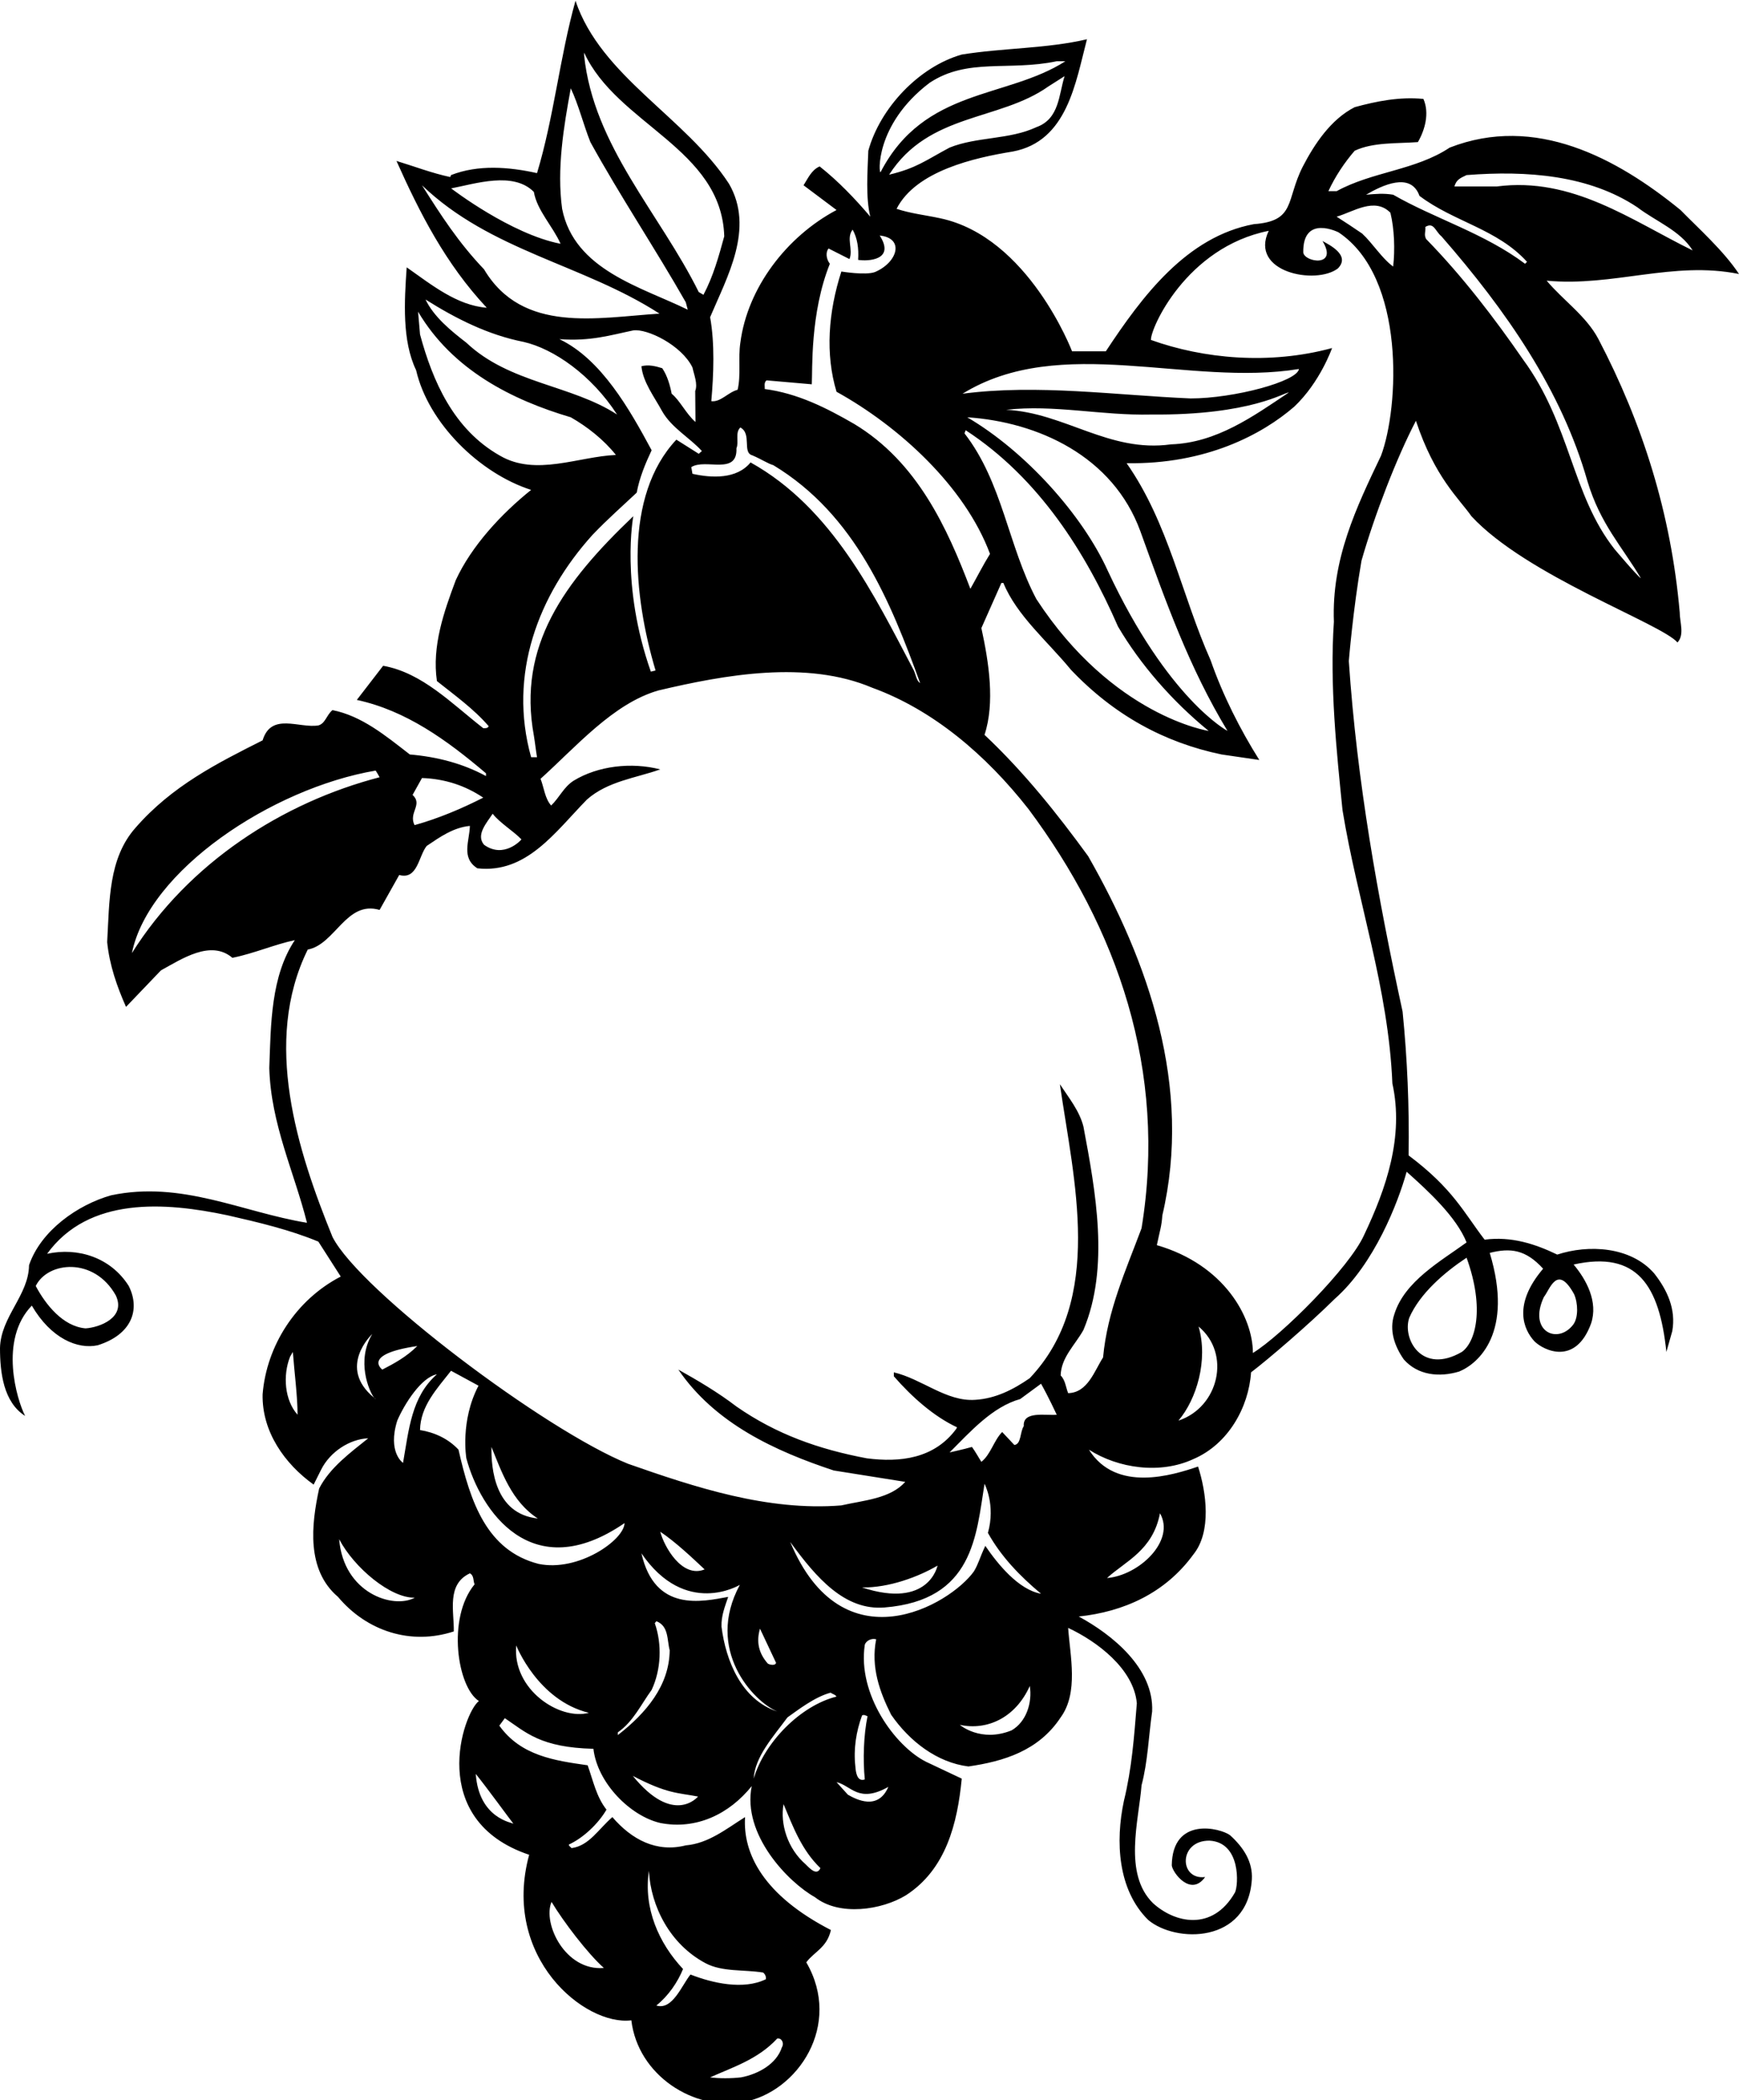 <?xml version="1.0" encoding="UTF-8"?>
<svg xmlns="http://www.w3.org/2000/svg" xmlns:xlink="http://www.w3.org/1999/xlink" width="443pt" height="535pt" viewBox="0 0 443 535" version="1.1">
<g id="surface1">
<path style=" stroke:none;fill-rule:nonzero;fill:rgb(0%,0%,0%);fill-opacity:1;" d="M 443 69.801 C 439.102 63.898 432.699 58.199 428.102 53.5 C 411.801 40.199 391.102 29.102 369.301 37.602 C 360.602 43.398 349.602 43.699 340.5 48.699 L 338.398 48.699 C 340.102 45 342.5 41.398 345.102 38.398 C 349.801 36.199 355.699 36.602 361.199 36.199 C 363 33.102 364.199 28.801 362.602 25.199 C 356.5 24.602 350.602 25.801 345.102 27.301 C 339 30.398 334.801 36.801 331.898 42.398 C 327.5 51 330.168 56.332 319.398 57.102 C 302.301 60.301 291 75.398 281.699 89.5 L 273.102 89.5 C 273.102 89.5 262 60.332 239.5 55.602 C 235.801 54.801 232 54.398 228.398 53.199 C 233.332 43.5 248.332 40.168 258 38.602 C 271.898 36 274 21 276.898 10 C 266.699 12.398 255.5 12.199 245 13.898 C 234.102 17 224.199 27.5 221.199 38.398 C 221 43.801 220.5 50.301 221.699 55.199 C 217.898 50.699 213.5 46.102 208.801 42.398 C 206.699 43.301 205.801 45.5 204.699 47.199 L 213.102 53.5 C 200.301 60.301 190.398 73.398 188.602 87.301 C 188 91.199 188.801 95.602 187.898 99.301 C 185.5 99.898 183.602 102.5 181.199 102.199 C 181.801 95.398 182.102 87.5 180.898 80.801 C 185.199 70.602 192.301 58.199 185.699 46.801 C 174.602 29.801 153.102 19.5 146.602 0.199 C 142.602 14.5 141.102 29.898 136.801 44.102 C 129.602 42.5 121.801 41.898 114.898 44.602 L 114.699 45.102 C 110 44.102 105.602 42.398 101 41 C 106.898 54.199 113.5 67.199 124 78.398 C 116.398 77.801 110 72.602 103.602 68.102 C 103 76.801 102.398 86.801 106 94.301 C 109.102 107.801 122.199 120.602 135.301 124.801 C 127.699 130.898 120.102 139.102 116.102 147.801 C 113.102 155.801 110 164.602 111.301 173.5 C 115.801 177.102 120.602 180.5 124.5 185 C 124.199 185.602 123.602 185.5 123.102 185.5 C 115 179.199 107.602 171.398 97.602 169.602 L 90.898 178.301 C 103.398 181 113.801 188.5 123.801 197 L 123.801 197.699 C 117.898 194.5 111.398 192.801 104.398 192.199 C 98.199 187.398 92.199 182.398 84.699 180.898 C 83.199 182.102 82.898 184.301 81.102 184.801 C 76.199 185.602 69.102 181.398 66.898 188.602 C 55.398 194.398 43.801 200.199 34.5 210.898 C 27.602 218.699 27.898 229.5 27.301 240 C 27.898 245.898 29.801 251.301 32.102 256.5 L 41 247.199 C 46.301 244.301 53.699 239.301 59.199 244 C 64.699 242.898 69.898 240.602 75.102 239.5 C 69 248.699 69 260.801 68.602 272.102 C 69 286.398 75 298.699 78.199 311.5 C 61.699 308.801 46.301 300.699 28.301 304.5 C 19.801 306.898 10.398 313.5 7.398 322.301 C 7.301 330 0.199 335.398 0 343.398 C 0 349.699 0.898 357.199 6.398 360.699 C 4.301 356.602 -0.332 341.332 8.102 332.602 C 13 341 19.801 343.801 24.898 342.699 C 33.5 340 35.832 333.668 32.801 327.602 C 28.199 320.301 19.801 317.699 12 319.398 C 22.602 304.801 42 306.199 58 309.602 C 65.898 311.398 73.898 313.301 81.102 316.301 L 86.801 325.199 C 75.398 331.102 67.898 342.801 66.898 355.199 C 66.699 364.699 72.5 372.898 79.898 378.199 L 81.801 374.398 C 84.102 369.801 89.102 366.602 93.801 366.398 C 89.199 370.102 84 373.898 81.301 379.199 C 79.301 388.398 78 399.898 86.102 406.801 C 93.398 415.5 104.602 419.199 115.602 415.602 C 115.699 410.5 113.699 403.602 119.699 400.801 C 120.801 401.398 120.5 402.699 120.898 403.602 C 113.801 412.199 116.5 429.832 122 433.332 C 118 436.332 108.5 463.668 134.801 472.5 C 127.668 498.668 149 516.168 160.832 514.668 C 162.5 528.668 176.723 537.781 189.332 535.5 C 203.254 532.984 214.668 515.832 205.398 499.898 C 207.398 497.199 210.668 496.168 211.668 491.668 C 194.5 482.832 189.199 472.199 189.801 462.898 C 185 465.898 180.5 469.602 174.699 470.102 C 167.199 472 160.898 468.602 156 462.898 C 152.5 465.898 150.102 470.199 145.602 470.801 C 145.398 470.5 144.898 470.301 144.898 469.898 C 148.602 468.199 152.398 464.602 154.5 461 C 151.898 457.699 151.102 453.602 149.699 449.699 C 141.301 448.5 132.699 447.301 127.199 439.602 L 128.602 437.699 C 134 441.332 137.668 445.168 151.168 445.5 C 152.168 454.168 160.5 462.602 168.199 464.398 C 177.398 466.199 185.801 462.102 191.5 455 C 189 467.332 200.801 479.5 207.602 483.301 C 213.801 488.199 224.602 486.602 230.801 482.801 C 241 476.199 243.898 464.5 245 453.102 L 235.898 448.801 C 228 444.832 218.398 431.602 220.301 419 C 220.699 417.801 222.199 417.301 223.199 417.602 C 221.801 424.699 224.102 431 227 436.801 C 231.699 443.602 238.699 449 246.699 450 C 255.699 448.699 264.602 446 270.199 437.5 C 274.801 431.199 272.602 421.801 272.102 414.699 C 279.398 418.102 288.801 425.102 289.602 433.898 C 288.898 442.602 288.332 450.5 286.301 458.801 C 284.125 469.055 284.699 481.398 292.5 489.102 C 299.5 495 317.832 495.168 318.898 478.801 C 319.168 474.332 316.832 470.668 313.332 467.5 C 310.832 465.668 298.668 462.668 298.5 475.199 C 298.668 477 303.332 483.332 307 478.168 C 300.332 479 300.168 468.832 308.102 468.898 C 316.168 469.332 315.5 480.332 314.602 482.102 C 308.832 492.168 299.168 489.832 293.699 484.801 C 286.102 477.301 290.102 463.801 290.801 454.801 C 292.398 448.801 292.602 442.301 293.5 436 C 294 425 283.301 416.398 274.801 411.801 C 286.199 410.602 296.801 405.898 304 396 C 308.699 390.199 307.301 380.102 305.199 373.602 C 298.699 375.801 284.332 380.332 277.398 369.301 C 284.898 374.102 295.602 375.602 304 371.699 C 312.898 367.898 318.102 358.5 318.699 349.602 C 323 346.332 333.332 337.5 340 330.898 C 350.102 322 356.168 306.332 358.332 298.5 C 363.832 303.398 371 310 373.602 316.5 C 367 321.301 357.801 326.398 355.199 334.801 C 353.801 338.898 355.301 343 357.602 346.301 C 361.199 350.398 366.699 350.898 371.699 349.398 C 376.602 347.398 385.668 339.5 379.5 319.168 C 384.832 317.832 388.668 318.332 393.102 323.199 C 385.332 332.332 388.102 338.699 390.898 341.699 C 393.199 344 401.332 348 405.301 337.199 C 407.199 331.602 404.066 325.934 400.867 322.133 C 417.082 318.535 422.73 327.449 424.5 344.398 L 426 339.102 C 427 333.5 424.699 328.602 421.398 324.398 C 415.398 317.5 404.602 317 396.699 319.602 C 391.102 316.898 385 314.898 378.199 315.801 C 372.898 308.898 370.168 302.832 358.832 294.332 C 359.031 281.832 358.5 269.699 357.301 257.699 C 351 228.699 345.699 199.301 343.602 168.398 C 343.602 168.398 344.668 155.332 346.832 142.832 C 350.168 131.168 355.832 116.5 360.699 107.199 C 365.5 121.668 371.699 127 374.832 131.5 C 388.832 146.668 423.168 158.832 427.332 163.668 C 429.168 161.668 427.898 158.5 427.898 156 C 425.699 130.801 418.398 107.801 407.199 86.398 C 404.102 80.5 398.199 76.5 394 71.5 C 411 73.102 426.199 66.398 443 69.801 Z M 29.5 330 C 32.168 335.668 25.332 338.168 21.801 338.398 C 16 337.898 11.602 332.301 9.102 327.602 C 12.168 321.332 24 320.168 29.5 330 Z M 73.898 345.602 L 74.602 344.398 C 75 349.699 75.801 355.699 75.801 360.398 C 72.5 356.699 72 350.398 73.898 345.602 Z M 198 519.301 C 199.199 519.102 199.801 520.602 199.199 521.5 C 197.801 525.898 193 528.398 188.801 529.199 C 186.301 529.5 183.102 529.5 180.898 529.199 C 186.699 526.602 193.102 524.602 198 519.301 Z M 165.301 476.602 C 165.801 485.699 170.699 495.301 179.699 500.102 C 184 502.398 189.5 501.699 194.398 502.5 C 194.898 502.898 195.199 503.5 195.102 504.199 C 189.398 507 181.5 505.199 175.898 503 C 173.699 505.699 171.301 512.199 167.199 510.898 C 170.301 508.398 172.602 505 174 501.602 C 167.801 495 163.898 486.102 165.301 476.602 Z M 140.5 484.5 C 143.5 489.5 149.707 497.668 153.832 501.332 C 144 502.168 138.168 490 140.5 484.5 Z M 295.5 385.5 C 299.5 392.5 290.168 401.332 282 402 C 286.699 397.699 293.668 395 295.5 385.5 Z M 401 329.699 C 402 332 402.102 335.602 400.801 337.398 C 396.832 342.668 389.168 339.168 393.301 330.398 C 394.832 328.5 396.668 321.832 401 329.699 Z M 372.398 344.398 C 362.168 350.332 357.168 341 359 335.699 C 361.699 329.5 368 324.102 373.602 320.398 C 378.332 333.5 375.801 342 372.398 344.398 Z M 330.898 94 C 330.5 97.168 314.332 101.5 303.301 101.5 C 284.398 100.699 264.301 97.801 245.199 100.301 C 270.199 84.898 302.801 98.602 330.898 94 Z M 282.199 145.398 C 275.832 131.332 261.398 115.102 246.398 106.301 C 264.398 107.5 283.5 116.168 290.5 135.332 C 297 153.332 302.898 170 312.699 186.199 C 312.699 186.199 297.5 178.168 282.199 145.398 Z M 307.898 186.199 C 307.898 186.199 283.5 182.5 264 152.602 C 256.801 139 255.398 122.898 245.699 110.398 L 246 109.602 C 264.699 121.801 276.602 140.801 284.801 159.602 C 290.5 169.301 298.602 178.602 307.898 186.199 Z M 256.301 104.398 C 268.5 103 280.602 105.898 293.199 105.602 C 318.832 105.832 327.398 99.801 328.301 100 C 319.199 106.102 309.898 112.801 298.301 113.199 C 282.5 115.398 271.199 105.102 256.301 104.398 Z M 264 32.398 C 257.199 35.602 248.801 34.801 241.898 37.602 C 235.832 40.832 233.5 42.832 226.5 44.5 C 236.668 28.668 254.602 30.898 267.102 22 L 271.199 19.398 C 269.699 24.102 269.898 30.301 264 32.398 Z M 236.801 21.102 C 246.5 14.668 257 18.168 269.199 15.602 L 271.398 15.602 C 256.398 25.199 235.5 22.332 224.332 43.832 C 223.871 44.723 222.668 31.832 236.801 21.102 Z M 195.301 96.898 L 206.801 97.898 C 207 94.332 206.332 79.832 211.398 67.199 C 210.398 65.898 210.332 64.168 211.066 63.301 L 216.398 66 C 217.398 63.5 215.5 60.699 217.199 58.5 C 218.398 60.602 218.801 63.301 218.602 66.199 C 221 66.602 228.168 66.332 224.102 60 C 230.5 60.668 228.668 66.832 222.898 69.301 C 220.5 70.199 214.332 69.168 214.332 69.168 C 211 79.5 210.199 90.199 213.102 99.801 C 229 108.602 245.801 123.898 252.199 141.102 C 250.398 144 248.898 147 247.199 150 C 241.301 134.5 233.699 117.699 217.602 108 C 210.5 103.898 203.199 100.199 194.801 99.102 C 194.898 98.602 194.5 97.398 195.301 96.898 Z M 187.602 114.199 C 188.301 112.602 187.199 110.199 188.602 108.898 C 191.602 110.5 189 115.332 191.668 116 C 194.332 117.168 195.602 118.102 197 118.5 C 218 131.199 226.898 153.398 234.398 174 C 233.5 173.5 233.301 171.898 232.801 170.801 C 222.699 151.602 212 129.398 191.199 117.801 C 187.699 122.102 181.301 121.801 176.398 120.699 L 176.102 119 C 179.699 116.699 187.898 121.199 187.602 114.199 Z M 148.801 13.398 C 157.199 31.699 183.801 37.801 184.5 60.199 C 183.102 65.301 181.699 70.398 179.199 75.102 L 178 74.398 C 168.102 54.398 151.199 37.199 148.801 14.102 Z M 145.398 22.5 C 147.398 26.699 148.602 31.699 150.398 36.199 C 158 50 166.898 63.301 174.699 77 L 175.199 78.898 C 163.398 73.102 146.301 68.801 143.199 53.199 C 141.801 43 143.602 32.301 145.398 22.5 Z M 136 48.898 C 136.801 53.602 140.801 57.602 142.801 62.102 C 130.168 59.668 115.168 48.168 115.168 48.168 L 114.898 48 C 121.102 46.801 130.801 43.602 136 48.898 Z M 123.301 68.602 C 116.801 61.801 112.301 54.801 107.5 47.199 C 125 64 148.5 67.301 168 79.898 C 152.199 80.898 133.102 85.102 123.301 68.602 Z M 133.398 87.102 C 141 88.832 150.668 95.5 157.199 105.602 C 145.5 98 129.801 97.699 118.801 87.301 C 114.898 84.301 110.5 80.699 108.398 76.301 C 116.199 81.199 124.301 85.301 133.398 87.102 Z M 127.398 116.102 C 115.5 109.398 110.199 97 107 85.199 L 106.5 79.398 C 115.301 94.301 130.5 101.898 145.398 106.301 C 149.602 108.699 153.801 112 156.898 115.898 C 147.398 116.301 136.5 121.398 127.398 116.102 Z M 150.898 136.301 C 154.602 132.398 158.699 128.801 162.199 125.5 C 162.898 121.699 164.398 118.102 166 114.699 C 160.398 104.301 153.199 91.5 142.5 86.398 C 150.5 87 155.668 85.332 161.332 84.168 C 164.832 83.668 173.602 87.898 176.398 93.602 C 176.801 95.5 177.801 97.801 177.102 99.602 L 177.168 107.5 C 174.832 105.5 173.199 102 171.102 100.301 C 170.699 98.199 170 95.699 168.699 93.801 C 167.102 93.301 165.199 92.801 163.398 93.301 C 163.801 97.398 166.699 101.102 168.699 104.801 C 171.102 109 175.699 111.5 178.801 114.898 L 178 115.602 L 172.301 112 C 158.801 126.398 161.332 151.832 167 170.801 L 165.801 171.102 C 158 149 161.332 131.5 161.332 131.5 C 143.668 148.332 131.801 164.5 136 187.398 C 136.301 189.199 136.5 191.102 136.801 192.898 L 135.301 192.898 C 129.398 171.801 137.102 151.602 150.898 136.301 Z M 125.5 207.301 C 127.398 209.699 130.832 211.734 132.832 213.832 C 132.734 214.031 128.332 218.832 123.301 215.199 C 121.168 212.668 124 209.602 125.5 207.301 Z M 107.5 198.199 C 113.301 198.398 118.5 200.102 123.102 203.199 C 117.602 206 111.699 208.5 105.602 210.199 C 104 207 107.801 205 105.102 202.5 Z M 33.602 242.801 C 37.832 221.832 69.168 200.832 95.699 196.301 C 96 196.801 96.398 197.398 96.699 198 C 72.102 204.398 48.102 219.699 33.602 242.801 Z M 94.832 339.832 C 90.695 346.633 94.023 354.469 95.32 356.086 C 95.445 356.191 95.566 356.297 95.699 356.398 C 95.621 356.41 95.484 356.293 95.32 356.086 C 85.758 348.27 94.832 339.832 94.832 339.832 Z M 86.398 392.102 C 90.168 399.332 99.5 407.168 105.668 407 C 100.168 410 87.5 405.832 86.398 392.102 Z M 97.398 348.898 C 97.398 348.898 92 345 106.301 342.898 C 103.602 345.602 100.5 347.301 97.398 348.898 Z M 111.301 350.102 C 104.801 355.801 104.168 364.168 102.668 372.668 C 102.668 372.668 98.668 370 101.199 361.898 C 103 357.699 107.332 350.832 111.301 350.102 Z M 130.801 464.602 C 130.602 464.301 122 463.332 121.199 451.898 C 124.102 455.5 129.668 463.168 130.801 464.602 Z M 131.5 419.168 C 131.5 419.168 137 433.168 150 436.332 C 142.668 438.332 130.5 430.5 131.5 419.168 Z M 137.199 398.398 C 124 395 119.832 382.668 116.801 369.301 C 114.199 366.5 110.699 364.898 107 364.301 C 107.102 358.199 111.301 353.801 114.898 349.199 L 121.898 353 C 117.168 362 118.801 371.5 118.801 371.5 C 122.332 384.668 135.332 404.332 159.102 388 C 159 392.332 147.332 400.5 137.199 398.398 Z M 125.199 368.602 C 127.801 375 130.332 382.5 137 386.832 C 126 385.668 125.102 374 125.199 368.602 Z M 157.398 442 L 157.398 441.301 C 161.301 438.602 163.301 434.199 166 430.5 C 168.398 425.398 168.699 418.898 166.801 413.5 L 167.199 413 C 170.398 414.199 169.898 417.801 170.602 420.398 C 170.5 429.398 164.602 436.398 157.398 442 Z M 177.832 457.668 C 177.832 457.668 177.832 457.668 177.828 457.664 C 177.602 457.898 171.469 465.051 161.199 452.398 C 169.996 457 172.633 456.668 177.828 457.664 C 177.84 457.656 177.84 457.656 177.832 457.668 Z M 183.801 414.398 C 183.699 411.602 184.699 409.199 185.5 406.801 C 178.832 408 166.832 410.832 163.398 395.699 C 174.668 412.168 188.469 403.734 188.469 403.734 C 179.5 420.332 192 433.5 198 436 C 188.898 433 184.898 423.102 183.801 414.398 Z M 168.199 390.199 C 172.199 392.898 176.301 396.801 179.5 399.801 C 173.668 402.168 169.102 393.801 168.199 390.199 Z M 193.602 414.898 L 197.699 423.602 C 197.5 424.398 196.102 424.102 195.602 423.801 C 193.301 421.199 192.602 418.301 193.602 414.898 Z M 200.602 437.5 C 203.301 435.602 207.5 432.301 211.602 431.199 C 212.102 431.602 212.699 431.602 213.102 432.199 C 203.898 434.5 194.699 443.898 192 453.102 C 192.301 447.5 197 442.398 200.602 437.5 Z M 205.199 474.898 C 200.602 470.898 198.699 464.602 199.602 459.602 C 202 465.301 204.199 471.301 209 475.898 C 208.102 477.898 206.398 476.102 205.199 474.898 Z M 216 457.199 L 213.102 454 C 216.832 454.832 218.668 459.5 226.301 455.199 C 223.668 461.332 218.102 458.398 216 457.199 Z M 221 437.199 C 220 442 219.801 448.301 220.301 453.301 C 218.301 454 218 451.398 217.898 450 C 217.398 445.5 218.102 441.102 219.602 437 C 220.199 436.801 220 436.832 221 437.199 Z M 257.699 440.801 C 249.832 444 244.5 439.398 244.5 439.398 C 251.398 440.898 258.668 437.668 262.332 429.5 C 263 433.668 261.5 438.602 257.699 440.801 Z M 251 393.801 C 249.5 397 249.301 398.301 248.102 400.301 C 242 408.832 214.668 424.832 201.301 392.801 C 208 402 215.219 410.316 225.332 409.5 C 248 407.668 248.668 391.168 250.801 378 C 250.801 378 253.668 383.332 251.668 390.5 C 255 396.5 259.801 401.5 265.199 406 C 259.5 405 254.199 398.5 251 393.801 Z M 219.602 404.398 C 226.5 404.5 234 401.668 238.832 398.832 C 238.832 398.832 236.668 410 219.602 404.398 Z M 260.801 363.301 C 259.801 364.801 260.199 367.898 258.398 368.102 L 255.301 364.801 C 253.199 366.898 252.398 370.5 250 372.398 C 249.102 371 248.602 370 247.602 368.602 C 245.668 369.168 241.898 370 241.898 370 C 247.301 364.602 252.801 358.398 259.898 356.398 L 265.199 352.5 C 267 355.668 269.199 360.398 269.199 360.398 C 266.5 360.668 260.5 359.332 260.801 363.301 Z M 290.801 312.898 C 286.801 323.602 282.102 333.898 281 345.801 C 278.801 349.199 277.102 354.801 272.102 354.898 C 271.5 353.398 271.398 351.602 270.199 350.398 C 270.301 345.801 273.898 342.602 276 338.801 C 282.699 322.898 279.102 303.5 276 287 C 275 283 272.301 279.699 270 276.199 C 273.5 300.602 281.398 331 262.301 351.102 C 258.102 354 253.602 356.301 248.398 356.602 C 241.102 357.102 234.898 351.301 227.699 349.602 L 227.699 350.602 C 232.398 356 238 360.898 243.801 363.602 L 243.602 364 C 238 371.602 229.301 372.602 220.801 371.5 C 208.602 369.199 197.801 365.398 187.602 358.301 C 182.898 354.699 177.801 351.699 172.801 348.898 C 182.199 362.699 197.602 369.699 212.398 374.602 L 230.602 377.5 C 226.801 381.801 220 382.199 214.301 383.5 C 195.602 385 177.102 378.898 160 372.898 C 138.832 364.332 91.668 328.832 84.699 315.102 C 75.801 293.199 66.801 265.398 78.398 241.898 C 85.398 240.602 88.199 229.301 96.699 231.801 L 101.699 222.898 C 106.398 224.199 106.602 218.102 108.699 215.5 C 112.102 213.199 115.5 210.801 119.699 210.398 C 119.602 214.301 117.398 218.5 121.602 221.199 C 134.102 222.602 141.398 212 149.5 203.699 C 154.801 199 162 198.199 168.199 196 C 160.801 194.102 152.301 195.102 146.102 198.898 C 143.602 200.5 142.5 203.199 140.398 205.199 C 138.801 203.398 138.602 200.699 137.699 198.398 C 146.699 190.301 156.199 179.199 167.699 175.898 C 184.602 171.898 205.5 168.102 222.199 175.199 C 237.602 180.801 251.102 192.199 262 206.102 C 284.602 236.398 297.398 272.699 290.801 312.898 Z M 300.199 361.898 C 304.801 356.5 307.832 346.5 305.332 337.934 C 313.668 344.832 310.5 358.5 300.199 361.898 Z M 351.801 116.102 C 345.5 129.301 339.199 142.398 339.801 158.398 C 338.699 174.5 340.5 191.602 342 206.398 C 345.801 229.699 353.699 251.699 354.699 276 C 357.699 289.602 353.102 302.801 347.5 314.602 C 343.832 322.832 326.5 340.168 319.168 344.668 C 319.168 335.5 311.832 322.168 294.699 317.199 C 295.5 313.332 295.898 312.5 296.102 309.602 C 303.801 276.801 292.5 244.898 277.199 218.102 C 269.398 207.398 260.898 196.699 250.801 187.199 C 253.5 179 251.898 168.699 250 160 L 255.102 148.5 L 255.602 148.5 C 259 156.801 266.801 163.301 272.801 170.602 C 283.801 182.199 296.699 189.199 311.199 192.199 L 320.801 193.602 C 315.898 185.801 311.5 177.102 308.398 168.199 C 301 151.602 297.699 133.301 287 118 C 307.168 118.332 321.5 110.699 329.699 103.602 C 336.332 97.332 339.332 88.668 339.332 88.668 C 323.332 93 306.602 91.398 293.199 86.602 C 293 83.801 302.168 63 323.199 58.801 C 318.168 69.332 335.168 72.668 340.801 68.398 C 344.168 65 338.5 62.301 336.898 61.398 C 341 68.168 332.332 66.832 332 64.332 C 331.832 54.5 341 59.199 341 59.199 C 358.168 70.668 356.398 103.898 351.801 116.102 Z M 354.898 67.898 C 352 65.801 349.699 62 347 59.5 C 344.801 58 342.699 56.602 340.5 55.199 C 344.699 54 350.199 50.102 354.199 54.199 C 355.199 58.301 355.398 63.602 354.898 67.898 Z M 354.898 49.602 C 352.398 49.199 350.5 49.398 348 49.602 C 352.102 47.199 359.398 43.699 361.602 49.898 C 370.301 56.5 381.398 58.301 389 66.699 L 388.5 67.199 C 378.102 59.398 365.5 55.699 354.898 49.602 Z M 404.398 122.602 C 407.668 133.5 413.199 139.199 418 147.301 C 417.215 146.898 411.301 139.898 411.301 139.898 C 400.332 126 400.168 108.168 388 91.602 C 380.77 81.129 372.5 70.301 363.301 60.898 C 362.699 59.801 363.199 59.102 363.102 57.801 C 365.301 56.5 365.602 58.898 367.199 60.199 C 383.699 79.102 397.801 99.398 404.398 122.602 Z M 381.301 47.5 L 370.5 47.5 C 371 45.801 371.898 45.398 373.602 44.602 C 389 43.398 404.801 44.602 417.102 52.801 C 421.801 56.398 428 58.699 431.199 63.801 C 415.5 56.102 400.602 45 381.301 47.5 "/>
</g>
</svg>
